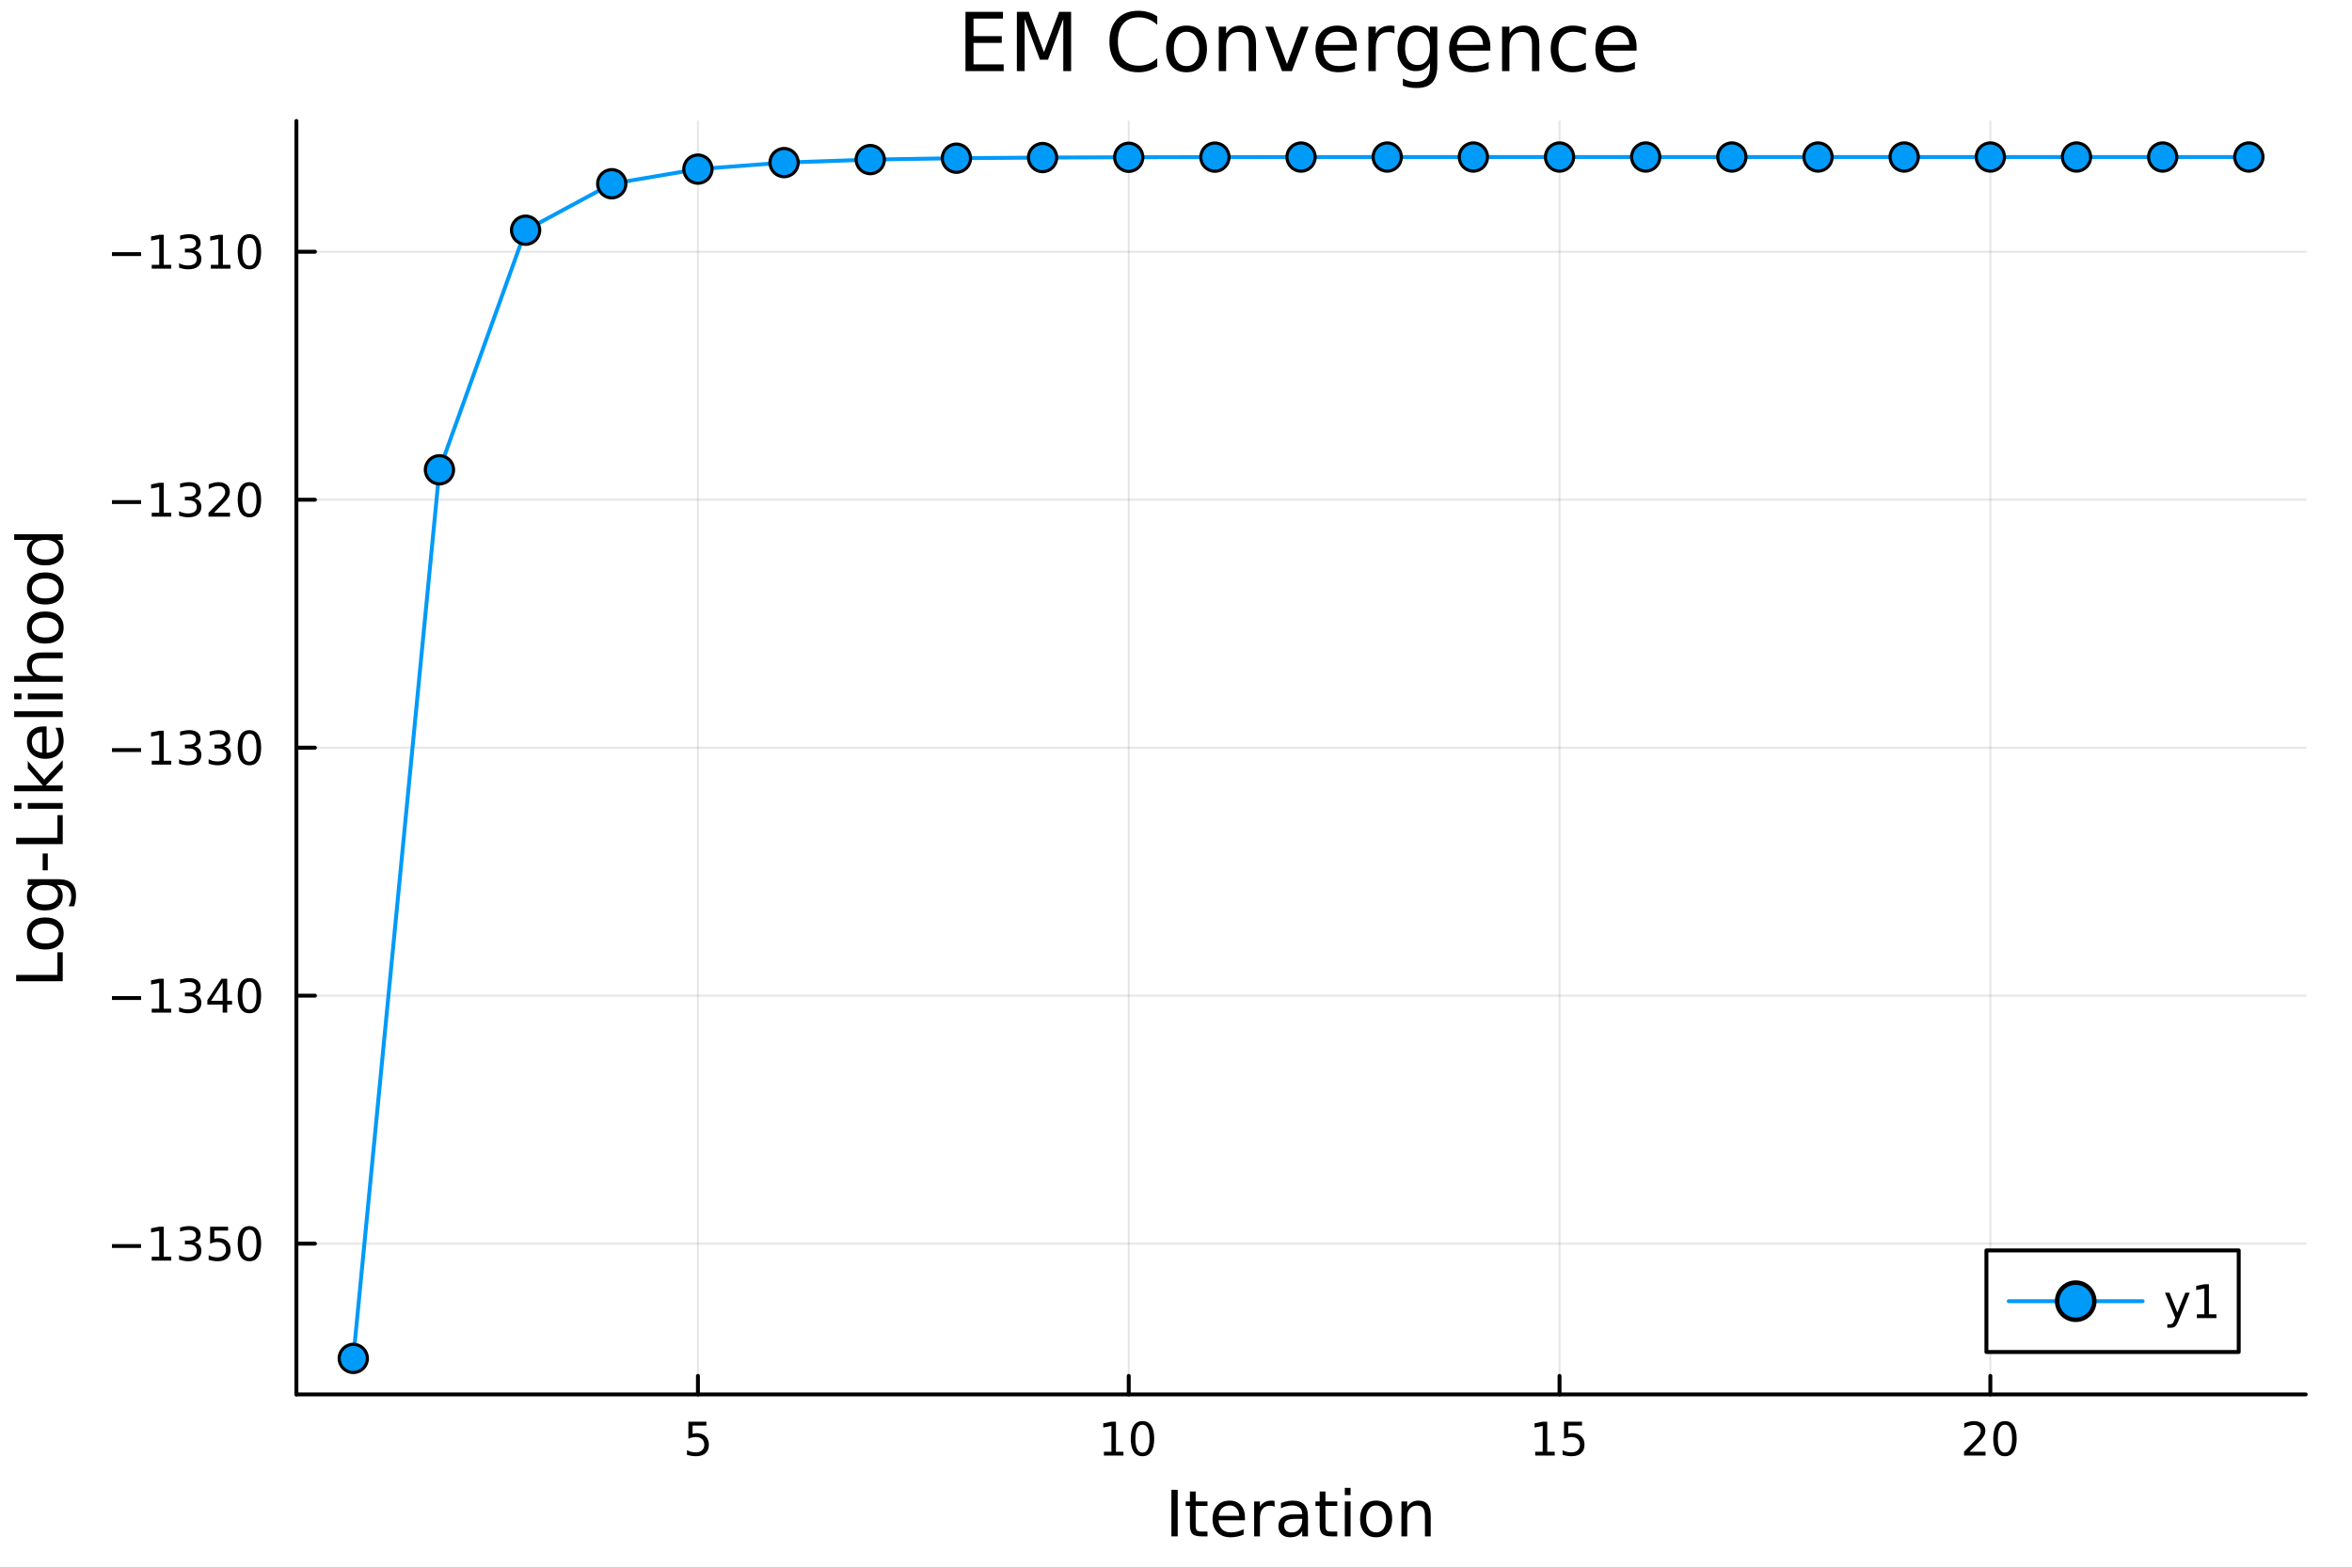 <?xml version="1.0" encoding="utf-8"?>
<svg xmlns="http://www.w3.org/2000/svg" xmlns:xlink="http://www.w3.org/1999/xlink" width="600" height="400" viewBox="0 0 2400 1600">
<rect x="0" y="0" width="2400" height="1600" fill="#333333" stroke="none"/>
<defs>
  <clipPath id="clip670">
    <rect x="0" y="0" width="2400" height="1600"/>
  </clipPath>
</defs>
<path clip-path="url(#clip670)" d="M0 1600 L2400 1600 L2400 0 L0 0  Z" fill="#ffffff" fill-rule="evenodd" fill-opacity="1"/>
<defs>
  <clipPath id="clip671">
    <rect x="480" y="0" width="1681" height="1600"/>
  </clipPath>
</defs>
<path clip-path="url(#clip670)" d="M302.458 1423.18 L2352.76 1423.18 L2352.76 123.472 L302.458 123.472  Z" fill="#ffffff" fill-rule="evenodd" fill-opacity="1"/>
<defs>
  <clipPath id="clip672">
    <rect x="302" y="123" width="2051" height="1301"/>
  </clipPath>
</defs>
<polyline clip-path="url(#clip672)" style="stroke:#000000; stroke-linecap:round; stroke-linejoin:round; stroke-width:2; stroke-opacity:0.1; fill:none" points="712.166,1423.18 712.166,123.472 "/>
<polyline clip-path="url(#clip672)" style="stroke:#000000; stroke-linecap:round; stroke-linejoin:round; stroke-width:2; stroke-opacity:0.1; fill:none" points="1151.77,1423.18 1151.77,123.472 "/>
<polyline clip-path="url(#clip672)" style="stroke:#000000; stroke-linecap:round; stroke-linejoin:round; stroke-width:2; stroke-opacity:0.1; fill:none" points="1591.37,1423.18 1591.37,123.472 "/>
<polyline clip-path="url(#clip672)" style="stroke:#000000; stroke-linecap:round; stroke-linejoin:round; stroke-width:2; stroke-opacity:0.1; fill:none" points="2030.97,1423.18 2030.97,123.472 "/>
<polyline clip-path="url(#clip672)" style="stroke:#000000; stroke-linecap:round; stroke-linejoin:round; stroke-width:2; stroke-opacity:0.1; fill:none" points="302.458,1269.28 2352.76,1269.28 "/>
<polyline clip-path="url(#clip672)" style="stroke:#000000; stroke-linecap:round; stroke-linejoin:round; stroke-width:2; stroke-opacity:0.1; fill:none" points="302.458,1016.19 2352.76,1016.19 "/>
<polyline clip-path="url(#clip672)" style="stroke:#000000; stroke-linecap:round; stroke-linejoin:round; stroke-width:2; stroke-opacity:0.1; fill:none" points="302.458,763.099 2352.76,763.099 "/>
<polyline clip-path="url(#clip672)" style="stroke:#000000; stroke-linecap:round; stroke-linejoin:round; stroke-width:2; stroke-opacity:0.1; fill:none" points="302.458,510.009 2352.76,510.009 "/>
<polyline clip-path="url(#clip672)" style="stroke:#000000; stroke-linecap:round; stroke-linejoin:round; stroke-width:2; stroke-opacity:0.1; fill:none" points="302.458,256.919 2352.76,256.919 "/>
<polyline clip-path="url(#clip670)" style="stroke:#000000; stroke-linecap:round; stroke-linejoin:round; stroke-width:4; stroke-opacity:1; fill:none" points="302.458,1423.18 2352.76,1423.18 "/>
<polyline clip-path="url(#clip670)" style="stroke:#000000; stroke-linecap:round; stroke-linejoin:round; stroke-width:4; stroke-opacity:1; fill:none" points="712.166,1423.18 712.166,1404.28 "/>
<polyline clip-path="url(#clip670)" style="stroke:#000000; stroke-linecap:round; stroke-linejoin:round; stroke-width:4; stroke-opacity:1; fill:none" points="1151.77,1423.18 1151.77,1404.28 "/>
<polyline clip-path="url(#clip670)" style="stroke:#000000; stroke-linecap:round; stroke-linejoin:round; stroke-width:4; stroke-opacity:1; fill:none" points="1591.37,1423.18 1591.37,1404.28 "/>
<polyline clip-path="url(#clip670)" style="stroke:#000000; stroke-linecap:round; stroke-linejoin:round; stroke-width:4; stroke-opacity:1; fill:none" points="2030.97,1423.18 2030.97,1404.28 "/>
<path clip-path="url(#clip670)" d="M702.444 1451.02 L720.8 1451.02 L720.8 1454.96 L706.726 1454.96 L706.726 1463.43 Q707.745 1463.08 708.763 1462.92 Q709.782 1462.73 710.8 1462.73 Q716.588 1462.73 719.967 1465.9 Q723.347 1469.08 723.347 1474.49 Q723.347 1480.07 719.875 1483.17 Q716.402 1486.25 710.083 1486.25 Q707.907 1486.25 705.638 1485.88 Q703.393 1485.51 700.986 1484.77 L700.986 1480.07 Q703.069 1481.2 705.291 1481.76 Q707.513 1482.32 709.99 1482.32 Q713.995 1482.32 716.333 1480.21 Q718.671 1478.1 718.671 1474.49 Q718.671 1470.88 716.333 1468.77 Q713.995 1466.67 709.99 1466.67 Q708.115 1466.67 706.24 1467.08 Q704.388 1467.5 702.444 1468.38 L702.444 1451.02 Z" fill="#000000" fill-rule="nonzero" fill-opacity="1" /><path clip-path="url(#clip670)" d="M1126.45 1481.64 L1134.09 1481.64 L1134.09 1455.28 L1125.78 1456.95 L1125.78 1452.69 L1134.05 1451.02 L1138.72 1451.02 L1138.72 1481.64 L1146.36 1481.64 L1146.36 1485.58 L1126.45 1485.58 L1126.45 1481.64 Z" fill="#000000" fill-rule="nonzero" fill-opacity="1" /><path clip-path="url(#clip670)" d="M1165.81 1454.1 Q1162.2 1454.1 1160.37 1457.66 Q1158.56 1461.2 1158.56 1468.33 Q1158.56 1475.44 1160.37 1479.01 Q1162.2 1482.55 1165.81 1482.55 Q1169.44 1482.55 1171.25 1479.01 Q1173.07 1475.44 1173.07 1468.33 Q1173.07 1461.2 1171.25 1457.66 Q1169.44 1454.1 1165.81 1454.1 M1165.81 1450.39 Q1171.62 1450.39 1174.67 1455 Q1177.75 1459.58 1177.75 1468.33 Q1177.75 1477.06 1174.67 1481.67 Q1171.62 1486.25 1165.81 1486.25 Q1160 1486.25 1156.92 1481.67 Q1153.86 1477.06 1153.86 1468.33 Q1153.86 1459.58 1156.92 1455 Q1160 1450.39 1165.81 1450.39 Z" fill="#000000" fill-rule="nonzero" fill-opacity="1" /><path clip-path="url(#clip670)" d="M1566.55 1481.64 L1574.19 1481.64 L1574.19 1455.28 L1565.88 1456.95 L1565.88 1452.69 L1574.15 1451.02 L1578.82 1451.02 L1578.82 1481.64 L1586.46 1481.64 L1586.46 1485.58 L1566.55 1485.58 L1566.55 1481.64 Z" fill="#000000" fill-rule="nonzero" fill-opacity="1" /><path clip-path="url(#clip670)" d="M1595.95 1451.02 L1614.31 1451.02 L1614.31 1454.96 L1600.23 1454.96 L1600.23 1463.43 Q1601.25 1463.08 1602.27 1462.92 Q1603.29 1462.73 1604.31 1462.73 Q1610.09 1462.73 1613.47 1465.9 Q1616.85 1469.08 1616.85 1474.49 Q1616.85 1480.07 1613.38 1483.17 Q1609.91 1486.25 1603.59 1486.25 Q1601.41 1486.25 1599.15 1485.88 Q1596.9 1485.51 1594.49 1484.77 L1594.49 1480.07 Q1596.58 1481.2 1598.8 1481.76 Q1601.02 1482.32 1603.5 1482.32 Q1607.5 1482.32 1609.84 1480.21 Q1612.18 1478.1 1612.18 1474.49 Q1612.18 1470.88 1609.84 1468.77 Q1607.5 1466.67 1603.5 1466.67 Q1601.62 1466.67 1599.75 1467.08 Q1597.9 1467.5 1595.95 1468.38 L1595.95 1451.02 Z" fill="#000000" fill-rule="nonzero" fill-opacity="1" /><path clip-path="url(#clip670)" d="M2009.74 1481.64 L2026.06 1481.64 L2026.06 1485.58 L2004.12 1485.58 L2004.12 1481.64 Q2006.78 1478.89 2011.36 1474.26 Q2015.97 1469.61 2017.15 1468.27 Q2019.39 1465.74 2020.27 1464.01 Q2021.18 1462.25 2021.18 1460.56 Q2021.18 1457.8 2019.23 1456.07 Q2017.31 1454.33 2014.21 1454.33 Q2012.01 1454.33 2009.56 1455.09 Q2007.13 1455.86 2004.35 1457.41 L2004.35 1452.69 Q2007.17 1451.55 2009.63 1450.97 Q2012.08 1450.39 2014.12 1450.39 Q2019.49 1450.39 2022.68 1453.08 Q2025.88 1455.77 2025.88 1460.26 Q2025.88 1462.39 2025.07 1464.31 Q2024.28 1466.2 2022.17 1468.8 Q2021.59 1469.47 2018.49 1472.69 Q2015.39 1475.88 2009.74 1481.64 Z" fill="#000000" fill-rule="nonzero" fill-opacity="1" /><path clip-path="url(#clip670)" d="M2045.88 1454.1 Q2042.26 1454.1 2040.44 1457.66 Q2038.63 1461.2 2038.63 1468.33 Q2038.63 1475.44 2040.44 1479.01 Q2042.26 1482.55 2045.88 1482.55 Q2049.51 1482.55 2051.32 1479.01 Q2053.14 1475.44 2053.14 1468.33 Q2053.14 1461.2 2051.32 1457.66 Q2049.51 1454.1 2045.88 1454.1 M2045.88 1450.39 Q2051.69 1450.39 2054.74 1455 Q2057.82 1459.58 2057.82 1468.33 Q2057.82 1477.06 2054.74 1481.67 Q2051.69 1486.25 2045.88 1486.25 Q2040.07 1486.25 2036.99 1481.67 Q2033.93 1477.06 2033.93 1468.33 Q2033.93 1459.58 2036.99 1455 Q2040.07 1450.39 2045.88 1450.39 Z" fill="#000000" fill-rule="nonzero" fill-opacity="1" /><path clip-path="url(#clip670)" d="M1195.33 1520.52 L1201.76 1520.52 L1201.76 1568.04 L1195.33 1568.04 L1195.33 1520.52 Z" fill="#000000" fill-rule="nonzero" fill-opacity="1" /><path clip-path="url(#clip670)" d="M1220.09 1522.27 L1220.09 1532.4 L1232.15 1532.4 L1232.15 1536.95 L1220.09 1536.95 L1220.09 1556.3 Q1220.09 1560.66 1221.27 1561.9 Q1222.48 1563.14 1226.14 1563.14 L1232.15 1563.14 L1232.15 1568.04 L1226.14 1568.04 Q1219.36 1568.04 1216.78 1565.53 Q1214.2 1562.98 1214.2 1556.3 L1214.2 1536.95 L1209.91 1536.95 L1209.91 1532.4 L1214.2 1532.4 L1214.2 1522.27 L1220.09 1522.27 Z" fill="#000000" fill-rule="nonzero" fill-opacity="1" /><path clip-path="url(#clip670)" d="M1270.35 1548.76 L1270.35 1551.62 L1243.42 1551.62 Q1243.8 1557.67 1247.05 1560.85 Q1250.33 1564 1256.15 1564 Q1259.53 1564 1262.68 1563.17 Q1265.86 1562.35 1268.98 1560.69 L1268.98 1566.23 Q1265.83 1567.57 1262.52 1568.27 Q1259.21 1568.97 1255.8 1568.97 Q1247.27 1568.97 1242.27 1564 Q1237.31 1559.04 1237.31 1550.57 Q1237.31 1541.82 1242.02 1536.69 Q1246.76 1531.54 1254.78 1531.54 Q1261.98 1531.54 1266.15 1536.18 Q1270.35 1540.8 1270.35 1548.76 M1264.49 1547.04 Q1264.43 1542.23 1261.79 1539.37 Q1259.18 1536.5 1254.85 1536.5 Q1249.95 1536.5 1246.99 1539.27 Q1244.06 1542.04 1243.61 1547.07 L1264.49 1547.04 Z" fill="#000000" fill-rule="nonzero" fill-opacity="1" /><path clip-path="url(#clip670)" d="M1300.62 1537.87 Q1299.63 1537.3 1298.45 1537.04 Q1297.31 1536.76 1295.91 1536.76 Q1290.94 1536.76 1288.27 1540 Q1285.63 1543.22 1285.63 1549.27 L1285.63 1568.04 L1279.74 1568.04 L1279.74 1532.4 L1285.63 1532.4 L1285.63 1537.93 Q1287.47 1534.69 1290.43 1533.13 Q1293.39 1531.54 1297.62 1531.54 Q1298.23 1531.54 1298.96 1531.63 Q1299.69 1531.7 1300.58 1531.85 L1300.62 1537.87 Z" fill="#000000" fill-rule="nonzero" fill-opacity="1" /><path clip-path="url(#clip670)" d="M1322.96 1550.12 Q1315.86 1550.12 1313.13 1551.75 Q1310.39 1553.37 1310.39 1557.29 Q1310.39 1560.4 1312.42 1562.25 Q1314.49 1564.07 1318.03 1564.07 Q1322.9 1564.07 1325.82 1560.63 Q1328.78 1557.16 1328.78 1551.43 L1328.78 1550.12 L1322.96 1550.12 M1334.64 1547.71 L1334.64 1568.04 L1328.78 1568.04 L1328.78 1562.63 Q1326.78 1565.88 1323.79 1567.44 Q1320.8 1568.97 1316.47 1568.97 Q1310.99 1568.97 1307.75 1565.91 Q1304.53 1562.82 1304.53 1557.67 Q1304.53 1551.65 1308.54 1548.6 Q1312.58 1545.54 1320.57 1545.54 L1328.78 1545.54 L1328.78 1544.97 Q1328.78 1540.93 1326.11 1538.73 Q1323.47 1536.5 1318.66 1536.5 Q1315.61 1536.5 1312.71 1537.23 Q1309.82 1537.97 1307.14 1539.43 L1307.14 1534.02 Q1310.36 1532.78 1313.38 1532.17 Q1316.4 1531.54 1319.27 1531.54 Q1327 1531.54 1330.82 1535.55 Q1334.64 1539.56 1334.64 1547.71 Z" fill="#000000" fill-rule="nonzero" fill-opacity="1" /><path clip-path="url(#clip670)" d="M1352.5 1522.27 L1352.5 1532.4 L1364.56 1532.4 L1364.56 1536.95 L1352.5 1536.95 L1352.5 1556.3 Q1352.5 1560.66 1353.67 1561.9 Q1354.88 1563.14 1358.54 1563.14 L1364.56 1563.14 L1364.56 1568.04 L1358.54 1568.04 Q1351.77 1568.04 1349.19 1565.53 Q1346.61 1562.98 1346.61 1556.3 L1346.61 1536.95 L1342.31 1536.95 L1342.31 1532.4 L1346.61 1532.4 L1346.61 1522.27 L1352.5 1522.27 Z" fill="#000000" fill-rule="nonzero" fill-opacity="1" /><path clip-path="url(#clip670)" d="M1372.26 1532.4 L1378.12 1532.4 L1378.12 1568.04 L1372.26 1568.04 L1372.26 1532.4 M1372.26 1518.52 L1378.12 1518.52 L1378.12 1525.93 L1372.26 1525.93 L1372.26 1518.52 Z" fill="#000000" fill-rule="nonzero" fill-opacity="1" /><path clip-path="url(#clip670)" d="M1404.19 1536.5 Q1399.48 1536.5 1396.74 1540.19 Q1394 1543.85 1394 1550.25 Q1394 1556.65 1396.71 1560.34 Q1399.44 1564 1404.19 1564 Q1408.87 1564 1411.6 1560.31 Q1414.34 1556.62 1414.34 1550.25 Q1414.34 1543.92 1411.6 1540.23 Q1408.87 1536.5 1404.19 1536.5 M1404.19 1531.54 Q1411.83 1531.54 1416.19 1536.5 Q1420.55 1541.47 1420.55 1550.25 Q1420.55 1559 1416.19 1564 Q1411.83 1568.97 1404.19 1568.97 Q1396.52 1568.97 1392.16 1564 Q1387.83 1559 1387.83 1550.25 Q1387.83 1541.47 1392.16 1536.5 Q1396.52 1531.54 1404.19 1531.54 Z" fill="#000000" fill-rule="nonzero" fill-opacity="1" /><path clip-path="url(#clip670)" d="M1459.89 1546.53 L1459.89 1568.04 L1454.03 1568.04 L1454.03 1546.72 Q1454.03 1541.66 1452.06 1539.14 Q1450.08 1536.63 1446.14 1536.63 Q1441.39 1536.63 1438.66 1539.65 Q1435.92 1542.68 1435.92 1547.9 L1435.92 1568.04 L1430.03 1568.04 L1430.03 1532.4 L1435.92 1532.4 L1435.92 1537.93 Q1438.02 1534.72 1440.85 1533.13 Q1443.72 1531.54 1447.44 1531.54 Q1453.58 1531.54 1456.74 1535.36 Q1459.89 1539.14 1459.89 1546.53 Z" fill="#000000" fill-rule="nonzero" fill-opacity="1" /><polyline clip-path="url(#clip670)" style="stroke:#000000; stroke-linecap:round; stroke-linejoin:round; stroke-width:4; stroke-opacity:1; fill:none" points="302.458,1423.18 302.458,123.472 "/>
<polyline clip-path="url(#clip670)" style="stroke:#000000; stroke-linecap:round; stroke-linejoin:round; stroke-width:4; stroke-opacity:1; fill:none" points="302.458,1269.28 321.356,1269.28 "/>
<polyline clip-path="url(#clip670)" style="stroke:#000000; stroke-linecap:round; stroke-linejoin:round; stroke-width:4; stroke-opacity:1; fill:none" points="302.458,1016.19 321.356,1016.19 "/>
<polyline clip-path="url(#clip670)" style="stroke:#000000; stroke-linecap:round; stroke-linejoin:round; stroke-width:4; stroke-opacity:1; fill:none" points="302.458,763.099 321.356,763.099 "/>
<polyline clip-path="url(#clip670)" style="stroke:#000000; stroke-linecap:round; stroke-linejoin:round; stroke-width:4; stroke-opacity:1; fill:none" points="302.458,510.009 321.356,510.009 "/>
<polyline clip-path="url(#clip670)" style="stroke:#000000; stroke-linecap:round; stroke-linejoin:round; stroke-width:4; stroke-opacity:1; fill:none" points="302.458,256.919 321.356,256.919 "/>
<path clip-path="url(#clip670)" d="M114.26 1269.73 L143.936 1269.73 L143.936 1273.67 L114.26 1273.67 L114.26 1269.73 Z" fill="#000000" fill-rule="nonzero" fill-opacity="1" /><path clip-path="url(#clip670)" d="M154.839 1282.62 L162.477 1282.62 L162.477 1256.26 L154.167 1257.93 L154.167 1253.67 L162.431 1252 L167.107 1252 L167.107 1282.62 L174.746 1282.62 L174.746 1286.56 L154.839 1286.56 L154.839 1282.62 Z" fill="#000000" fill-rule="nonzero" fill-opacity="1" /><path clip-path="url(#clip670)" d="M198.357 1267.93 Q201.713 1268.64 203.588 1270.91 Q205.487 1273.18 205.487 1276.51 Q205.487 1281.63 201.968 1284.43 Q198.45 1287.23 191.968 1287.23 Q189.792 1287.23 187.477 1286.79 Q185.186 1286.37 182.732 1285.52 L182.732 1281 Q184.676 1282.14 186.991 1282.72 Q189.306 1283.3 191.829 1283.3 Q196.227 1283.3 198.519 1281.56 Q200.834 1279.82 200.834 1276.51 Q200.834 1273.46 198.681 1271.75 Q196.551 1270.01 192.732 1270.01 L188.704 1270.01 L188.704 1266.17 L192.917 1266.17 Q196.366 1266.17 198.195 1264.8 Q200.024 1263.41 200.024 1260.82 Q200.024 1258.16 198.125 1256.75 Q196.25 1255.31 192.732 1255.31 Q190.811 1255.31 188.612 1255.73 Q186.413 1256.14 183.774 1257.02 L183.774 1252.86 Q186.436 1252.12 188.75 1251.75 Q191.088 1251.37 193.149 1251.37 Q198.473 1251.37 201.575 1253.81 Q204.676 1256.21 204.676 1260.33 Q204.676 1263.2 203.033 1265.19 Q201.389 1267.16 198.357 1267.93 Z" fill="#000000" fill-rule="nonzero" fill-opacity="1" /><path clip-path="url(#clip670)" d="M214.399 1252 L232.755 1252 L232.755 1255.94 L218.681 1255.94 L218.681 1264.41 Q219.699 1264.06 220.718 1263.9 Q221.736 1263.71 222.755 1263.71 Q228.542 1263.71 231.922 1266.88 Q235.301 1270.06 235.301 1275.47 Q235.301 1281.05 231.829 1284.15 Q228.357 1287.23 222.037 1287.23 Q219.861 1287.23 217.593 1286.86 Q215.348 1286.49 212.94 1285.75 L212.94 1281.05 Q215.024 1282.18 217.246 1282.74 Q219.468 1283.3 221.945 1283.3 Q225.949 1283.3 228.287 1281.19 Q230.625 1279.08 230.625 1275.47 Q230.625 1271.86 228.287 1269.75 Q225.949 1267.65 221.945 1267.65 Q220.07 1267.65 218.195 1268.06 Q216.343 1268.48 214.399 1269.36 L214.399 1252 Z" fill="#000000" fill-rule="nonzero" fill-opacity="1" /><path clip-path="url(#clip670)" d="M254.514 1255.08 Q250.903 1255.08 249.074 1258.64 Q247.269 1262.18 247.269 1269.31 Q247.269 1276.42 249.074 1279.99 Q250.903 1283.53 254.514 1283.53 Q258.148 1283.53 259.954 1279.99 Q261.783 1276.42 261.783 1269.31 Q261.783 1262.18 259.954 1258.64 Q258.148 1255.08 254.514 1255.08 M254.514 1251.37 Q260.324 1251.37 263.38 1255.98 Q266.458 1260.56 266.458 1269.31 Q266.458 1278.04 263.38 1282.65 Q260.324 1287.23 254.514 1287.23 Q248.704 1287.23 245.625 1282.65 Q242.57 1278.04 242.57 1269.31 Q242.57 1260.56 245.625 1255.98 Q248.704 1251.37 254.514 1251.37 Z" fill="#000000" fill-rule="nonzero" fill-opacity="1" /><path clip-path="url(#clip670)" d="M114.26 1016.64 L143.936 1016.64 L143.936 1020.58 L114.26 1020.58 L114.26 1016.64 Z" fill="#000000" fill-rule="nonzero" fill-opacity="1" /><path clip-path="url(#clip670)" d="M154.839 1029.53 L162.477 1029.53 L162.477 1003.17 L154.167 1004.84 L154.167 1000.58 L162.431 998.91 L167.107 998.91 L167.107 1029.53 L174.746 1029.53 L174.746 1033.47 L154.839 1033.47 L154.839 1029.53 Z" fill="#000000" fill-rule="nonzero" fill-opacity="1" /><path clip-path="url(#clip670)" d="M198.357 1014.84 Q201.713 1015.55 203.588 1017.82 Q205.487 1020.09 205.487 1023.42 Q205.487 1028.54 201.968 1031.34 Q198.45 1034.14 191.968 1034.14 Q189.792 1034.14 187.477 1033.7 Q185.186 1033.28 182.732 1032.43 L182.732 1027.91 Q184.676 1029.05 186.991 1029.63 Q189.306 1030.21 191.829 1030.21 Q196.227 1030.21 198.519 1028.47 Q200.834 1026.73 200.834 1023.42 Q200.834 1020.37 198.681 1018.65 Q196.551 1016.92 192.732 1016.92 L188.704 1016.92 L188.704 1013.08 L192.917 1013.08 Q196.366 1013.08 198.195 1011.71 Q200.024 1010.32 200.024 1007.73 Q200.024 1005.07 198.125 1003.65 Q196.25 1002.22 192.732 1002.22 Q190.811 1002.22 188.612 1002.64 Q186.413 1003.05 183.774 1003.93 L183.774 999.766 Q186.436 999.025 188.75 998.655 Q191.088 998.285 193.149 998.285 Q198.473 998.285 201.575 1000.72 Q204.676 1003.12 204.676 1007.24 Q204.676 1010.11 203.033 1012.1 Q201.389 1014.07 198.357 1014.84 Z" fill="#000000" fill-rule="nonzero" fill-opacity="1" /><path clip-path="url(#clip670)" d="M227.199 1002.98 L215.394 1021.43 L227.199 1021.43 L227.199 1002.98 M225.973 998.91 L231.852 998.91 L231.852 1021.43 L236.783 1021.43 L236.783 1025.32 L231.852 1025.32 L231.852 1033.47 L227.199 1033.47 L227.199 1025.32 L211.598 1025.32 L211.598 1020.81 L225.973 998.91 Z" fill="#000000" fill-rule="nonzero" fill-opacity="1" /><path clip-path="url(#clip670)" d="M254.514 1001.99 Q250.903 1001.99 249.074 1005.55 Q247.269 1009.09 247.269 1016.22 Q247.269 1023.33 249.074 1026.9 Q250.903 1030.44 254.514 1030.44 Q258.148 1030.44 259.954 1026.9 Q261.783 1023.33 261.783 1016.22 Q261.783 1009.09 259.954 1005.55 Q258.148 1001.99 254.514 1001.99 M254.514 998.285 Q260.324 998.285 263.38 1002.89 Q266.458 1007.47 266.458 1016.22 Q266.458 1024.95 263.38 1029.56 Q260.324 1034.14 254.514 1034.14 Q248.704 1034.14 245.625 1029.56 Q242.57 1024.95 242.57 1016.22 Q242.57 1007.47 245.625 1002.89 Q248.704 998.285 254.514 998.285 Z" fill="#000000" fill-rule="nonzero" fill-opacity="1" /><path clip-path="url(#clip670)" d="M114.26 763.551 L143.936 763.551 L143.936 767.486 L114.26 767.486 L114.26 763.551 Z" fill="#000000" fill-rule="nonzero" fill-opacity="1" /><path clip-path="url(#clip670)" d="M154.839 776.444 L162.477 776.444 L162.477 750.079 L154.167 751.745 L154.167 747.486 L162.431 745.819 L167.107 745.819 L167.107 776.444 L174.746 776.444 L174.746 780.379 L154.839 780.379 L154.839 776.444 Z" fill="#000000" fill-rule="nonzero" fill-opacity="1" /><path clip-path="url(#clip670)" d="M198.357 761.745 Q201.713 762.463 203.588 764.731 Q205.487 767 205.487 770.333 Q205.487 775.449 201.968 778.25 Q198.45 781.051 191.968 781.051 Q189.792 781.051 187.477 780.611 Q185.186 780.194 182.732 779.338 L182.732 774.824 Q184.676 775.958 186.991 776.537 Q189.306 777.116 191.829 777.116 Q196.227 777.116 198.519 775.379 Q200.834 773.643 200.834 770.333 Q200.834 767.278 198.681 765.565 Q196.551 763.829 192.732 763.829 L188.704 763.829 L188.704 759.986 L192.917 759.986 Q196.366 759.986 198.195 758.62 Q200.024 757.231 200.024 754.639 Q200.024 751.977 198.125 750.565 Q196.25 749.13 192.732 749.13 Q190.811 749.13 188.612 749.546 Q186.413 749.963 183.774 750.843 L183.774 746.676 Q186.436 745.935 188.75 745.565 Q191.088 745.194 193.149 745.194 Q198.473 745.194 201.575 747.625 Q204.676 750.032 204.676 754.153 Q204.676 757.023 203.033 759.014 Q201.389 760.981 198.357 761.745 Z" fill="#000000" fill-rule="nonzero" fill-opacity="1" /><path clip-path="url(#clip670)" d="M228.519 761.745 Q231.875 762.463 233.75 764.731 Q235.648 767 235.648 770.333 Q235.648 775.449 232.13 778.25 Q228.611 781.051 222.13 781.051 Q219.954 781.051 217.639 780.611 Q215.348 780.194 212.894 779.338 L212.894 774.824 Q214.838 775.958 217.153 776.537 Q219.468 777.116 221.991 777.116 Q226.389 777.116 228.681 775.379 Q230.996 773.643 230.996 770.333 Q230.996 767.278 228.843 765.565 Q226.713 763.829 222.894 763.829 L218.866 763.829 L218.866 759.986 L223.079 759.986 Q226.528 759.986 228.357 758.62 Q230.185 757.231 230.185 754.639 Q230.185 751.977 228.287 750.565 Q226.412 749.13 222.894 749.13 Q220.973 749.13 218.773 749.546 Q216.574 749.963 213.936 750.843 L213.936 746.676 Q216.598 745.935 218.912 745.565 Q221.25 745.194 223.31 745.194 Q228.635 745.194 231.736 747.625 Q234.838 750.032 234.838 754.153 Q234.838 757.023 233.195 759.014 Q231.551 760.981 228.519 761.745 Z" fill="#000000" fill-rule="nonzero" fill-opacity="1" /><path clip-path="url(#clip670)" d="M254.514 748.898 Q250.903 748.898 249.074 752.463 Q247.269 756.005 247.269 763.134 Q247.269 770.241 249.074 773.805 Q250.903 777.347 254.514 777.347 Q258.148 777.347 259.954 773.805 Q261.783 770.241 261.783 763.134 Q261.783 756.005 259.954 752.463 Q258.148 748.898 254.514 748.898 M254.514 745.194 Q260.324 745.194 263.38 749.801 Q266.458 754.384 266.458 763.134 Q266.458 771.861 263.38 776.467 Q260.324 781.051 254.514 781.051 Q248.704 781.051 245.625 776.467 Q242.57 771.861 242.57 763.134 Q242.57 754.384 245.625 749.801 Q248.704 745.194 254.514 745.194 Z" fill="#000000" fill-rule="nonzero" fill-opacity="1" /><path clip-path="url(#clip670)" d="M114.26 510.461 L143.936 510.461 L143.936 514.396 L114.26 514.396 L114.26 510.461 Z" fill="#000000" fill-rule="nonzero" fill-opacity="1" /><path clip-path="url(#clip670)" d="M154.839 523.354 L162.477 523.354 L162.477 496.988 L154.167 498.655 L154.167 494.396 L162.431 492.729 L167.107 492.729 L167.107 523.354 L174.746 523.354 L174.746 527.289 L154.839 527.289 L154.839 523.354 Z" fill="#000000" fill-rule="nonzero" fill-opacity="1" /><path clip-path="url(#clip670)" d="M198.357 508.655 Q201.713 509.373 203.588 511.641 Q205.487 513.91 205.487 517.243 Q205.487 522.359 201.968 525.16 Q198.45 527.96 191.968 527.96 Q189.792 527.96 187.477 527.521 Q185.186 527.104 182.732 526.248 L182.732 521.734 Q184.676 522.868 186.991 523.447 Q189.306 524.025 191.829 524.025 Q196.227 524.025 198.519 522.289 Q200.834 520.553 200.834 517.243 Q200.834 514.187 198.681 512.474 Q196.551 510.738 192.732 510.738 L188.704 510.738 L188.704 506.896 L192.917 506.896 Q196.366 506.896 198.195 505.53 Q200.024 504.141 200.024 501.549 Q200.024 498.887 198.125 497.475 Q196.25 496.039 192.732 496.039 Q190.811 496.039 188.612 496.456 Q186.413 496.873 183.774 497.752 L183.774 493.586 Q186.436 492.845 188.75 492.475 Q191.088 492.104 193.149 492.104 Q198.473 492.104 201.575 494.535 Q204.676 496.942 204.676 501.062 Q204.676 503.933 203.033 505.924 Q201.389 507.891 198.357 508.655 Z" fill="#000000" fill-rule="nonzero" fill-opacity="1" /><path clip-path="url(#clip670)" d="M218.38 523.354 L234.699 523.354 L234.699 527.289 L212.755 527.289 L212.755 523.354 Q215.417 520.599 220 515.97 Q224.607 511.317 225.787 509.974 Q228.033 507.451 228.912 505.715 Q229.815 503.956 229.815 502.266 Q229.815 499.512 227.871 497.775 Q225.949 496.039 222.848 496.039 Q220.648 496.039 218.195 496.803 Q215.764 497.567 212.986 499.118 L212.986 494.396 Q215.811 493.262 218.264 492.683 Q220.718 492.104 222.755 492.104 Q228.125 492.104 231.32 494.789 Q234.514 497.475 234.514 501.965 Q234.514 504.095 233.704 506.016 Q232.917 507.914 230.81 510.507 Q230.232 511.178 227.13 514.396 Q224.028 517.59 218.38 523.354 Z" fill="#000000" fill-rule="nonzero" fill-opacity="1" /><path clip-path="url(#clip670)" d="M254.514 495.808 Q250.903 495.808 249.074 499.373 Q247.269 502.914 247.269 510.044 Q247.269 517.15 249.074 520.715 Q250.903 524.257 254.514 524.257 Q258.148 524.257 259.954 520.715 Q261.783 517.15 261.783 510.044 Q261.783 502.914 259.954 499.373 Q258.148 495.808 254.514 495.808 M254.514 492.104 Q260.324 492.104 263.38 496.711 Q266.458 501.294 266.458 510.044 Q266.458 518.771 263.38 523.377 Q260.324 527.96 254.514 527.96 Q248.704 527.96 245.625 523.377 Q242.57 518.771 242.57 510.044 Q242.57 501.294 245.625 496.711 Q248.704 492.104 254.514 492.104 Z" fill="#000000" fill-rule="nonzero" fill-opacity="1" /><path clip-path="url(#clip670)" d="M114.26 257.37 L143.936 257.37 L143.936 261.306 L114.26 261.306 L114.26 257.37 Z" fill="#000000" fill-rule="nonzero" fill-opacity="1" /><path clip-path="url(#clip670)" d="M154.839 270.264 L162.477 270.264 L162.477 243.898 L154.167 245.565 L154.167 241.306 L162.431 239.639 L167.107 239.639 L167.107 270.264 L174.746 270.264 L174.746 274.199 L154.839 274.199 L154.839 270.264 Z" fill="#000000" fill-rule="nonzero" fill-opacity="1" /><path clip-path="url(#clip670)" d="M198.357 255.565 Q201.713 256.282 203.588 258.551 Q205.487 260.819 205.487 264.153 Q205.487 269.268 201.968 272.069 Q198.45 274.87 191.968 274.87 Q189.792 274.87 187.477 274.43 Q185.186 274.014 182.732 273.157 L182.732 268.643 Q184.676 269.778 186.991 270.356 Q189.306 270.935 191.829 270.935 Q196.227 270.935 198.519 269.199 Q200.834 267.463 200.834 264.153 Q200.834 261.097 198.681 259.384 Q196.551 257.648 192.732 257.648 L188.704 257.648 L188.704 253.806 L192.917 253.806 Q196.366 253.806 198.195 252.44 Q200.024 251.051 200.024 248.458 Q200.024 245.796 198.125 244.384 Q196.25 242.949 192.732 242.949 Q190.811 242.949 188.612 243.366 Q186.413 243.782 183.774 244.662 L183.774 240.495 Q186.436 239.755 188.75 239.384 Q191.088 239.014 193.149 239.014 Q198.473 239.014 201.575 241.445 Q204.676 243.852 204.676 247.972 Q204.676 250.843 203.033 252.833 Q201.389 254.801 198.357 255.565 Z" fill="#000000" fill-rule="nonzero" fill-opacity="1" /><path clip-path="url(#clip670)" d="M215.162 270.264 L222.801 270.264 L222.801 243.898 L214.491 245.565 L214.491 241.306 L222.755 239.639 L227.431 239.639 L227.431 270.264 L235.07 270.264 L235.07 274.199 L215.162 274.199 L215.162 270.264 Z" fill="#000000" fill-rule="nonzero" fill-opacity="1" /><path clip-path="url(#clip670)" d="M254.514 242.718 Q250.903 242.718 249.074 246.282 Q247.269 249.824 247.269 256.954 Q247.269 264.06 249.074 267.625 Q250.903 271.167 254.514 271.167 Q258.148 271.167 259.954 267.625 Q261.783 264.06 261.783 256.954 Q261.783 249.824 259.954 246.282 Q258.148 242.718 254.514 242.718 M254.514 239.014 Q260.324 239.014 263.38 243.62 Q266.458 248.204 266.458 256.954 Q266.458 265.68 263.38 270.287 Q260.324 274.87 254.514 274.87 Q248.704 274.87 245.625 270.287 Q242.57 265.68 242.57 256.954 Q242.57 248.204 245.625 243.62 Q248.704 239.014 254.514 239.014 Z" fill="#000000" fill-rule="nonzero" fill-opacity="1" /><path clip-path="url(#clip670)" d="M16.484 1001.46 L16.484 995.028 L58.593 995.028 L58.593 971.888 L64.004 971.888 L64.004 1001.46 L16.484 1001.46 Z" fill="#000000" fill-rule="nonzero" fill-opacity="1" /><path clip-path="url(#clip670)" d="M32.462 952.728 Q32.462 957.438 36.154 960.175 Q39.815 962.913 46.212 962.913 Q52.609 962.913 56.302 960.207 Q59.962 957.47 59.962 952.728 Q59.962 948.049 56.27 945.311 Q52.578 942.574 46.212 942.574 Q39.878 942.574 36.186 945.311 Q32.462 948.049 32.462 952.728 M27.497 952.728 Q27.497 945.089 32.462 940.728 Q37.427 936.368 46.212 936.368 Q54.965 936.368 59.962 940.728 Q64.927 945.089 64.927 952.728 Q64.927 960.398 59.962 964.759 Q54.965 969.087 46.212 969.087 Q37.427 969.087 32.462 964.759 Q27.497 960.398 27.497 952.728 Z" fill="#000000" fill-rule="nonzero" fill-opacity="1" /><path clip-path="url(#clip670)" d="M45.766 903.202 Q39.401 903.202 35.9 905.844 Q32.398 908.454 32.398 913.196 Q32.398 917.907 35.9 920.549 Q39.401 923.159 45.766 923.159 Q52.1 923.159 55.601 920.549 Q59.103 917.907 59.103 913.196 Q59.103 908.454 55.601 905.844 Q52.1 903.202 45.766 903.202 M59.58 897.346 Q68.683 897.346 73.107 901.388 Q77.563 905.43 77.563 913.769 Q77.563 916.857 77.086 919.594 Q76.64 922.331 75.685 924.909 L69.988 924.909 Q71.388 922.331 72.057 919.817 Q72.725 917.302 72.725 914.692 Q72.725 908.931 69.701 906.067 Q66.71 903.202 60.63 903.202 L57.734 903.202 Q60.885 905.017 62.445 907.849 Q64.004 910.682 64.004 914.629 Q64.004 921.185 59.007 925.196 Q54.01 929.206 45.766 929.206 Q37.491 929.206 32.494 925.196 Q27.497 921.185 27.497 914.629 Q27.497 910.682 29.056 907.849 Q30.616 905.017 33.767 903.202 L28.356 903.202 L28.356 897.346 L59.58 897.346 Z" fill="#000000" fill-rule="nonzero" fill-opacity="1" /><path clip-path="url(#clip670)" d="M43.538 888.243 L43.538 871.087 L48.758 871.087 L48.758 888.243 L43.538 888.243 Z" fill="#000000" fill-rule="nonzero" fill-opacity="1" /><path clip-path="url(#clip670)" d="M16.484 861.507 L16.484 855.078 L58.593 855.078 L58.593 831.938 L64.004 831.938 L64.004 861.507 L16.484 861.507 Z" fill="#000000" fill-rule="nonzero" fill-opacity="1" /><path clip-path="url(#clip670)" d="M28.356 825.445 L28.356 819.589 L64.004 819.589 L64.004 825.445 L28.356 825.445 M14.479 825.445 L14.479 819.589 L21.895 819.589 L21.895 825.445 L14.479 825.445 Z" fill="#000000" fill-rule="nonzero" fill-opacity="1" /><path clip-path="url(#clip670)" d="M14.479 807.558 L14.479 801.669 L43.729 801.669 L28.356 784.195 L28.356 776.716 L45.034 795.622 L64.004 775.92 L64.004 783.559 L46.594 801.669 L64.004 801.669 L64.004 807.558 L14.479 807.558 Z" fill="#000000" fill-rule="nonzero" fill-opacity="1" /><path clip-path="url(#clip670)" d="M44.716 741.418 L47.581 741.418 L47.581 768.345 Q53.628 767.963 56.811 764.716 Q59.962 761.438 59.962 755.613 Q59.962 752.24 59.134 749.089 Q58.307 745.906 56.652 742.787 L62.19 742.787 Q63.527 745.938 64.227 749.248 Q64.927 752.558 64.927 755.964 Q64.927 764.494 59.962 769.491 Q54.997 774.456 46.53 774.456 Q37.777 774.456 32.653 769.745 Q27.497 765.003 27.497 756.982 Q27.497 749.789 32.144 745.619 Q36.759 741.418 44.716 741.418 M42.997 747.274 Q38.191 747.338 35.327 749.98 Q32.462 752.59 32.462 756.918 Q32.462 761.82 35.231 764.78 Q38 767.708 43.029 768.154 L42.997 747.274 Z" fill="#000000" fill-rule="nonzero" fill-opacity="1" /><path clip-path="url(#clip670)" d="M14.479 731.806 L14.479 725.949 L64.004 725.949 L64.004 731.806 L14.479 731.806 Z" fill="#000000" fill-rule="nonzero" fill-opacity="1" /><path clip-path="url(#clip670)" d="M28.356 713.695 L28.356 707.839 L64.004 707.839 L64.004 713.695 L28.356 713.695 M14.479 713.695 L14.479 707.839 L21.895 707.839 L21.895 713.695 L14.479 713.695 Z" fill="#000000" fill-rule="nonzero" fill-opacity="1" /><path clip-path="url(#clip670)" d="M42.488 665.952 L64.004 665.952 L64.004 671.809 L42.679 671.809 Q37.618 671.809 35.104 673.782 Q32.589 675.756 32.589 679.702 Q32.589 684.445 35.613 687.182 Q38.637 689.919 43.857 689.919 L64.004 689.919 L64.004 695.808 L14.479 695.808 L14.479 689.919 L33.894 689.919 Q30.68 687.819 29.088 684.986 Q27.497 682.121 27.497 678.397 Q27.497 672.254 31.316 669.103 Q35.104 665.952 42.488 665.952 Z" fill="#000000" fill-rule="nonzero" fill-opacity="1" /><path clip-path="url(#clip670)" d="M32.462 640.458 Q32.462 645.168 36.154 647.906 Q39.815 650.643 46.212 650.643 Q52.609 650.643 56.302 647.937 Q59.962 645.2 59.962 640.458 Q59.962 635.779 56.27 633.042 Q52.578 630.304 46.212 630.304 Q39.878 630.304 36.186 633.042 Q32.462 635.779 32.462 640.458 M27.497 640.458 Q27.497 632.819 32.462 628.458 Q37.427 624.098 46.212 624.098 Q54.965 624.098 59.962 628.458 Q64.927 632.819 64.927 640.458 Q64.927 648.128 59.962 652.489 Q54.965 656.818 46.212 656.818 Q37.427 656.818 32.462 652.489 Q27.497 648.128 27.497 640.458 Z" fill="#000000" fill-rule="nonzero" fill-opacity="1" /><path clip-path="url(#clip670)" d="M32.462 600.577 Q32.462 605.287 36.154 608.024 Q39.815 610.762 46.212 610.762 Q52.609 610.762 56.302 608.056 Q59.962 605.319 59.962 600.577 Q59.962 595.898 56.27 593.161 Q52.578 590.423 46.212 590.423 Q39.878 590.423 36.186 593.161 Q32.462 595.898 32.462 600.577 M27.497 600.577 Q27.497 592.938 32.462 588.577 Q37.427 584.217 46.212 584.217 Q54.965 584.217 59.962 588.577 Q64.927 592.938 64.927 600.577 Q64.927 608.247 59.962 612.608 Q54.965 616.936 46.212 616.936 Q37.427 616.936 32.462 612.608 Q27.497 608.247 27.497 600.577 Z" fill="#000000" fill-rule="nonzero" fill-opacity="1" /><path clip-path="url(#clip670)" d="M33.767 551.051 L14.479 551.051 L14.479 545.195 L64.004 545.195 L64.004 551.051 L58.657 551.051 Q61.84 552.897 63.399 555.73 Q64.927 558.531 64.927 562.478 Q64.927 568.939 59.771 573.013 Q54.615 577.055 46.212 577.055 Q37.809 577.055 32.653 573.013 Q27.497 568.939 27.497 562.478 Q27.497 558.531 29.056 555.73 Q30.584 552.897 33.767 551.051 M46.212 571.008 Q52.673 571.008 56.365 568.366 Q60.026 565.693 60.026 561.046 Q60.026 556.399 56.365 553.725 Q52.673 551.051 46.212 551.051 Q39.751 551.051 36.09 553.725 Q32.398 556.399 32.398 561.046 Q32.398 565.693 36.09 568.366 Q39.751 571.008 46.212 571.008 Z" fill="#000000" fill-rule="nonzero" fill-opacity="1" /><path clip-path="url(#clip670)" d="M985.204 12.096 L1023.45 12.096 L1023.45 18.983 L993.387 18.983 L993.387 36.888 L1022.19 36.888 L1022.19 43.774 L993.387 43.774 L993.387 65.689 L1024.17 65.689 L1024.17 72.576 L985.204 72.576 L985.204 12.096 Z" fill="#000000" fill-rule="nonzero" fill-opacity="1" /><path clip-path="url(#clip670)" d="M1037.62 12.096 L1049.82 12.096 L1065.25 53.253 L1080.77 12.096 L1092.96 12.096 L1092.96 72.576 L1084.98 72.576 L1084.98 19.469 L1069.38 60.95 L1061.16 60.95 L1045.56 19.469 L1045.56 72.576 L1037.62 72.576 L1037.62 12.096 Z" fill="#000000" fill-rule="nonzero" fill-opacity="1" /><path clip-path="url(#clip670)" d="M1180.86 16.755 L1180.86 25.383 Q1176.73 21.535 1172.03 19.631 Q1167.37 17.727 1162.11 17.727 Q1151.74 17.727 1146.23 24.087 Q1140.72 30.406 1140.72 42.397 Q1140.72 54.347 1146.23 60.707 Q1151.74 67.026 1162.11 67.026 Q1167.37 67.026 1172.03 65.122 Q1176.73 63.218 1180.86 59.37 L1180.86 67.918 Q1176.57 70.834 1171.75 72.292 Q1166.97 73.751 1161.62 73.751 Q1147.89 73.751 1139.99 65.365 Q1132.09 56.94 1132.09 42.397 Q1132.09 27.814 1139.99 19.428 Q1147.89 11.002 1161.62 11.002 Q1167.05 11.002 1171.83 12.461 Q1176.65 13.878 1180.86 16.755 Z" fill="#000000" fill-rule="nonzero" fill-opacity="1" /><path clip-path="url(#clip670)" d="M1210.76 32.431 Q1204.76 32.431 1201.28 37.131 Q1197.8 41.789 1197.8 49.931 Q1197.8 58.074 1201.24 62.773 Q1204.72 67.431 1210.76 67.431 Q1216.71 67.431 1220.2 62.732 Q1223.68 58.033 1223.68 49.931 Q1223.68 41.87 1220.2 37.171 Q1216.71 32.431 1210.76 32.431 M1210.76 26.112 Q1220.48 26.112 1226.03 32.431 Q1231.58 38.751 1231.58 49.931 Q1231.58 61.071 1226.03 67.431 Q1220.48 73.751 1210.76 73.751 Q1201 73.751 1195.45 67.431 Q1189.94 61.071 1189.94 49.931 Q1189.94 38.751 1195.45 32.431 Q1201 26.112 1210.76 26.112 Z" fill="#000000" fill-rule="nonzero" fill-opacity="1" /><path clip-path="url(#clip670)" d="M1281.65 45.192 L1281.65 72.576 L1274.2 72.576 L1274.2 45.435 Q1274.2 38.994 1271.68 35.794 Q1269.17 32.594 1264.15 32.594 Q1258.11 32.594 1254.63 36.442 Q1251.15 40.29 1251.15 46.934 L1251.15 72.576 L1243.65 72.576 L1243.65 27.206 L1251.15 27.206 L1251.15 34.254 Q1253.82 30.163 1257.43 28.138 Q1261.07 26.112 1265.81 26.112 Q1273.63 26.112 1277.64 30.973 Q1281.65 35.794 1281.65 45.192 Z" fill="#000000" fill-rule="nonzero" fill-opacity="1" /><path clip-path="url(#clip670)" d="M1291.17 27.206 L1299.07 27.206 L1313.25 65.284 L1327.42 27.206 L1335.32 27.206 L1318.31 72.576 L1308.18 72.576 L1291.17 27.206 Z" fill="#000000" fill-rule="nonzero" fill-opacity="1" /><path clip-path="url(#clip670)" d="M1384.42 48.028 L1384.42 51.673 L1350.15 51.673 Q1350.64 59.37 1354.77 63.421 Q1358.94 67.431 1366.35 67.431 Q1370.65 67.431 1374.66 66.378 Q1378.71 65.325 1382.68 63.218 L1382.68 70.267 Q1378.67 71.968 1374.46 72.86 Q1370.24 73.751 1365.91 73.751 Q1355.05 73.751 1348.69 67.431 Q1342.37 61.112 1342.37 50.337 Q1342.37 39.197 1348.37 32.675 Q1354.4 26.112 1364.61 26.112 Q1373.77 26.112 1379.07 32.026 Q1384.42 37.9 1384.42 48.028 M1376.97 45.84 Q1376.89 39.723 1373.52 36.077 Q1370.2 32.431 1364.69 32.431 Q1358.45 32.431 1354.69 35.956 Q1350.96 39.48 1350.39 45.88 L1376.97 45.84 Z" fill="#000000" fill-rule="nonzero" fill-opacity="1" /><path clip-path="url(#clip670)" d="M1422.95 34.173 Q1421.69 33.444 1420.19 33.12 Q1418.73 32.756 1416.95 32.756 Q1410.63 32.756 1407.23 36.888 Q1403.87 40.979 1403.87 48.676 L1403.87 72.576 L1396.37 72.576 L1396.37 27.206 L1403.87 27.206 L1403.87 34.254 Q1406.21 30.122 1409.98 28.138 Q1413.75 26.112 1419.14 26.112 Q1419.91 26.112 1420.84 26.234 Q1421.77 26.315 1422.9 26.517 L1422.95 34.173 Z" fill="#000000" fill-rule="nonzero" fill-opacity="1" /><path clip-path="url(#clip670)" d="M1459.16 49.364 Q1459.16 41.263 1455.8 36.806 Q1452.48 32.35 1446.44 32.35 Q1440.45 32.35 1437.08 36.806 Q1433.76 41.263 1433.76 49.364 Q1433.76 57.426 1437.08 61.882 Q1440.45 66.338 1446.44 66.338 Q1452.48 66.338 1455.8 61.882 Q1459.16 57.426 1459.16 49.364 M1466.61 66.945 Q1466.61 78.531 1461.47 84.162 Q1456.32 89.833 1445.71 89.833 Q1441.78 89.833 1438.3 89.225 Q1434.81 88.658 1431.53 87.443 L1431.53 80.192 Q1434.81 81.974 1438.01 82.825 Q1441.21 83.675 1444.54 83.675 Q1451.87 83.675 1455.51 79.827 Q1459.16 76.019 1459.16 68.282 L1459.16 64.596 Q1456.85 68.606 1453.25 70.591 Q1449.64 72.576 1444.62 72.576 Q1436.27 72.576 1431.17 66.216 Q1426.06 59.856 1426.06 49.364 Q1426.06 38.832 1431.17 32.472 Q1436.27 26.112 1444.62 26.112 Q1449.64 26.112 1453.25 28.097 Q1456.85 30.082 1459.16 34.092 L1459.16 27.206 L1466.61 27.206 L1466.61 66.945 Z" fill="#000000" fill-rule="nonzero" fill-opacity="1" /><path clip-path="url(#clip670)" d="M1520.77 48.028 L1520.77 51.673 L1486.5 51.673 Q1486.99 59.37 1491.12 63.421 Q1495.29 67.431 1502.71 67.431 Q1507 67.431 1511.01 66.378 Q1515.06 65.325 1519.03 63.218 L1519.03 70.267 Q1515.02 71.968 1510.81 72.86 Q1506.6 73.751 1502.26 73.751 Q1491.41 73.751 1485.05 67.431 Q1478.73 61.112 1478.73 50.337 Q1478.73 39.197 1484.72 32.675 Q1490.76 26.112 1500.97 26.112 Q1510.12 26.112 1515.43 32.026 Q1520.77 37.9 1520.77 48.028 M1513.32 45.84 Q1513.24 39.723 1509.88 36.077 Q1506.56 32.431 1501.05 32.431 Q1494.81 32.431 1491.04 35.956 Q1487.31 39.48 1486.75 45.88 L1513.32 45.84 Z" fill="#000000" fill-rule="nonzero" fill-opacity="1" /><path clip-path="url(#clip670)" d="M1570.72 45.192 L1570.72 72.576 L1563.27 72.576 L1563.27 45.435 Q1563.27 38.994 1560.76 35.794 Q1558.25 32.594 1553.22 32.594 Q1547.19 32.594 1543.7 36.442 Q1540.22 40.29 1540.22 46.934 L1540.22 72.576 L1532.72 72.576 L1532.72 27.206 L1540.22 27.206 L1540.22 34.254 Q1542.89 30.163 1546.5 28.138 Q1550.14 26.112 1554.88 26.112 Q1562.7 26.112 1566.71 30.973 Q1570.72 35.794 1570.72 45.192 Z" fill="#000000" fill-rule="nonzero" fill-opacity="1" /><path clip-path="url(#clip670)" d="M1618.24 28.948 L1618.24 35.915 Q1615.08 34.173 1611.88 33.323 Q1608.72 32.431 1605.48 32.431 Q1598.23 32.431 1594.22 37.05 Q1590.21 41.627 1590.21 49.931 Q1590.21 58.236 1594.22 62.854 Q1598.23 67.431 1605.48 67.431 Q1608.72 67.431 1611.88 66.581 Q1615.08 65.689 1618.24 63.948 L1618.24 70.834 Q1615.12 72.292 1611.76 73.022 Q1608.44 73.751 1604.67 73.751 Q1594.42 73.751 1588.38 67.31 Q1582.35 60.869 1582.35 49.931 Q1582.35 38.832 1588.42 32.472 Q1594.54 26.112 1605.15 26.112 Q1608.6 26.112 1611.88 26.841 Q1615.16 27.53 1618.24 28.948 Z" fill="#000000" fill-rule="nonzero" fill-opacity="1" /><path clip-path="url(#clip670)" d="M1670.01 48.028 L1670.01 51.673 L1635.74 51.673 Q1636.23 59.37 1640.36 63.421 Q1644.53 67.431 1651.94 67.431 Q1656.24 67.431 1660.25 66.378 Q1664.3 65.325 1668.27 63.218 L1668.27 70.267 Q1664.26 71.968 1660.04 72.86 Q1655.83 73.751 1651.5 73.751 Q1640.64 73.751 1634.28 67.431 Q1627.96 61.112 1627.96 50.337 Q1627.96 39.197 1633.96 32.675 Q1639.99 26.112 1650.2 26.112 Q1659.36 26.112 1664.66 32.026 Q1670.01 37.9 1670.01 48.028 M1662.56 45.84 Q1662.48 39.723 1659.11 36.077 Q1655.79 32.431 1650.28 32.431 Q1644.04 32.431 1640.28 35.956 Q1636.55 39.48 1635.98 45.88 L1662.56 45.84 Z" fill="#000000" fill-rule="nonzero" fill-opacity="1" /><polyline clip-path="url(#clip672)" style="stroke:#009af9; stroke-linecap:round; stroke-linejoin:round; stroke-width:4; stroke-opacity:1; fill:none" points="360.486,1386.4 448.406,479.473 536.326,234.936 624.246,187.526 712.166,172.592 800.086,165.958 888.006,162.885 975.927,161.466 1063.85,160.812 1151.77,160.512 1239.69,160.374 1327.61,160.31 1415.53,160.281 1503.45,160.268 1591.37,160.262 1679.29,160.259 1767.21,160.257 1855.13,160.257 1943.05,160.257 2030.97,160.256 2118.89,160.256 2206.81,160.256 2294.73,160.256 "/>
<circle clip-path="url(#clip672)" cx="360.486" cy="1386.4" r="14.4" fill="#009af9" fill-rule="evenodd" fill-opacity="1" stroke="#000000" stroke-opacity="1" stroke-width="3.2"/>
<circle clip-path="url(#clip672)" cx="448.406" cy="479.473" r="14.4" fill="#009af9" fill-rule="evenodd" fill-opacity="1" stroke="#000000" stroke-opacity="1" stroke-width="3.2"/>
<circle clip-path="url(#clip672)" cx="536.326" cy="234.936" r="14.4" fill="#009af9" fill-rule="evenodd" fill-opacity="1" stroke="#000000" stroke-opacity="1" stroke-width="3.2"/>
<circle clip-path="url(#clip672)" cx="624.246" cy="187.526" r="14.4" fill="#009af9" fill-rule="evenodd" fill-opacity="1" stroke="#000000" stroke-opacity="1" stroke-width="3.2"/>
<circle clip-path="url(#clip672)" cx="712.166" cy="172.592" r="14.4" fill="#009af9" fill-rule="evenodd" fill-opacity="1" stroke="#000000" stroke-opacity="1" stroke-width="3.2"/>
<circle clip-path="url(#clip672)" cx="800.086" cy="165.958" r="14.4" fill="#009af9" fill-rule="evenodd" fill-opacity="1" stroke="#000000" stroke-opacity="1" stroke-width="3.2"/>
<circle clip-path="url(#clip672)" cx="888.006" cy="162.885" r="14.4" fill="#009af9" fill-rule="evenodd" fill-opacity="1" stroke="#000000" stroke-opacity="1" stroke-width="3.2"/>
<circle clip-path="url(#clip672)" cx="975.927" cy="161.466" r="14.4" fill="#009af9" fill-rule="evenodd" fill-opacity="1" stroke="#000000" stroke-opacity="1" stroke-width="3.2"/>
<circle clip-path="url(#clip672)" cx="1063.85" cy="160.812" r="14.4" fill="#009af9" fill-rule="evenodd" fill-opacity="1" stroke="#000000" stroke-opacity="1" stroke-width="3.2"/>
<circle clip-path="url(#clip672)" cx="1151.77" cy="160.512" r="14.4" fill="#009af9" fill-rule="evenodd" fill-opacity="1" stroke="#000000" stroke-opacity="1" stroke-width="3.2"/>
<circle clip-path="url(#clip672)" cx="1239.69" cy="160.374" r="14.4" fill="#009af9" fill-rule="evenodd" fill-opacity="1" stroke="#000000" stroke-opacity="1" stroke-width="3.2"/>
<circle clip-path="url(#clip672)" cx="1327.61" cy="160.31" r="14.4" fill="#009af9" fill-rule="evenodd" fill-opacity="1" stroke="#000000" stroke-opacity="1" stroke-width="3.2"/>
<circle clip-path="url(#clip672)" cx="1415.53" cy="160.281" r="14.4" fill="#009af9" fill-rule="evenodd" fill-opacity="1" stroke="#000000" stroke-opacity="1" stroke-width="3.2"/>
<circle clip-path="url(#clip672)" cx="1503.45" cy="160.268" r="14.4" fill="#009af9" fill-rule="evenodd" fill-opacity="1" stroke="#000000" stroke-opacity="1" stroke-width="3.2"/>
<circle clip-path="url(#clip672)" cx="1591.37" cy="160.262" r="14.4" fill="#009af9" fill-rule="evenodd" fill-opacity="1" stroke="#000000" stroke-opacity="1" stroke-width="3.2"/>
<circle clip-path="url(#clip672)" cx="1679.29" cy="160.259" r="14.4" fill="#009af9" fill-rule="evenodd" fill-opacity="1" stroke="#000000" stroke-opacity="1" stroke-width="3.2"/>
<circle clip-path="url(#clip672)" cx="1767.21" cy="160.257" r="14.4" fill="#009af9" fill-rule="evenodd" fill-opacity="1" stroke="#000000" stroke-opacity="1" stroke-width="3.2"/>
<circle clip-path="url(#clip672)" cx="1855.13" cy="160.257" r="14.4" fill="#009af9" fill-rule="evenodd" fill-opacity="1" stroke="#000000" stroke-opacity="1" stroke-width="3.2"/>
<circle clip-path="url(#clip672)" cx="1943.05" cy="160.257" r="14.4" fill="#009af9" fill-rule="evenodd" fill-opacity="1" stroke="#000000" stroke-opacity="1" stroke-width="3.2"/>
<circle clip-path="url(#clip672)" cx="2030.97" cy="160.256" r="14.4" fill="#009af9" fill-rule="evenodd" fill-opacity="1" stroke="#000000" stroke-opacity="1" stroke-width="3.2"/>
<circle clip-path="url(#clip672)" cx="2118.89" cy="160.256" r="14.4" fill="#009af9" fill-rule="evenodd" fill-opacity="1" stroke="#000000" stroke-opacity="1" stroke-width="3.2"/>
<circle clip-path="url(#clip672)" cx="2206.81" cy="160.256" r="14.4" fill="#009af9" fill-rule="evenodd" fill-opacity="1" stroke="#000000" stroke-opacity="1" stroke-width="3.2"/>
<circle clip-path="url(#clip672)" cx="2294.73" cy="160.256" r="14.4" fill="#009af9" fill-rule="evenodd" fill-opacity="1" stroke="#000000" stroke-opacity="1" stroke-width="3.2"/>
<path clip-path="url(#clip670)" d="M2026.95 1379.86 L2284.41 1379.86 L2284.41 1276.18 L2026.95 1276.18  Z" fill="#ffffff" fill-rule="evenodd" fill-opacity="1"/>
<polyline clip-path="url(#clip670)" style="stroke:#000000; stroke-linecap:round; stroke-linejoin:round; stroke-width:4; stroke-opacity:1; fill:none" points="2026.95,1379.86 2284.41,1379.86 2284.41,1276.18 2026.95,1276.18 2026.95,1379.86 "/>
<polyline clip-path="url(#clip670)" style="stroke:#009af9; stroke-linecap:round; stroke-linejoin:round; stroke-width:4; stroke-opacity:1; fill:none" points="2049.73,1328.02 2186.42,1328.02 "/>
<circle clip-path="url(#clip670)" cx="2118.08" cy="1328.02" r="18.984" fill="#009af9" fill-rule="evenodd" fill-opacity="1" stroke="#000000" stroke-opacity="1" stroke-width="4.551"/>
<path clip-path="url(#clip670)" d="M2223.04 1347.7 Q2221.24 1352.33 2219.53 1353.75 Q2217.81 1355.16 2214.94 1355.16 L2211.54 1355.16 L2211.54 1351.59 L2214.04 1351.59 Q2215.8 1351.59 2216.77 1350.76 Q2217.74 1349.93 2218.92 1346.82 L2219.69 1344.88 L2209.2 1319.37 L2213.72 1319.37 L2221.82 1339.65 L2229.92 1319.37 L2234.43 1319.37 L2223.04 1347.7 Z" fill="#000000" fill-rule="nonzero" fill-opacity="1" /><path clip-path="url(#clip670)" d="M2241.72 1341.36 L2249.36 1341.36 L2249.36 1315 L2241.05 1316.66 L2241.05 1312.4 L2249.32 1310.74 L2253.99 1310.74 L2253.99 1341.36 L2261.63 1341.36 L2261.63 1345.3 L2241.72 1345.3 L2241.72 1341.36 Z" fill="#000000" fill-rule="nonzero" fill-opacity="1" /></svg>
